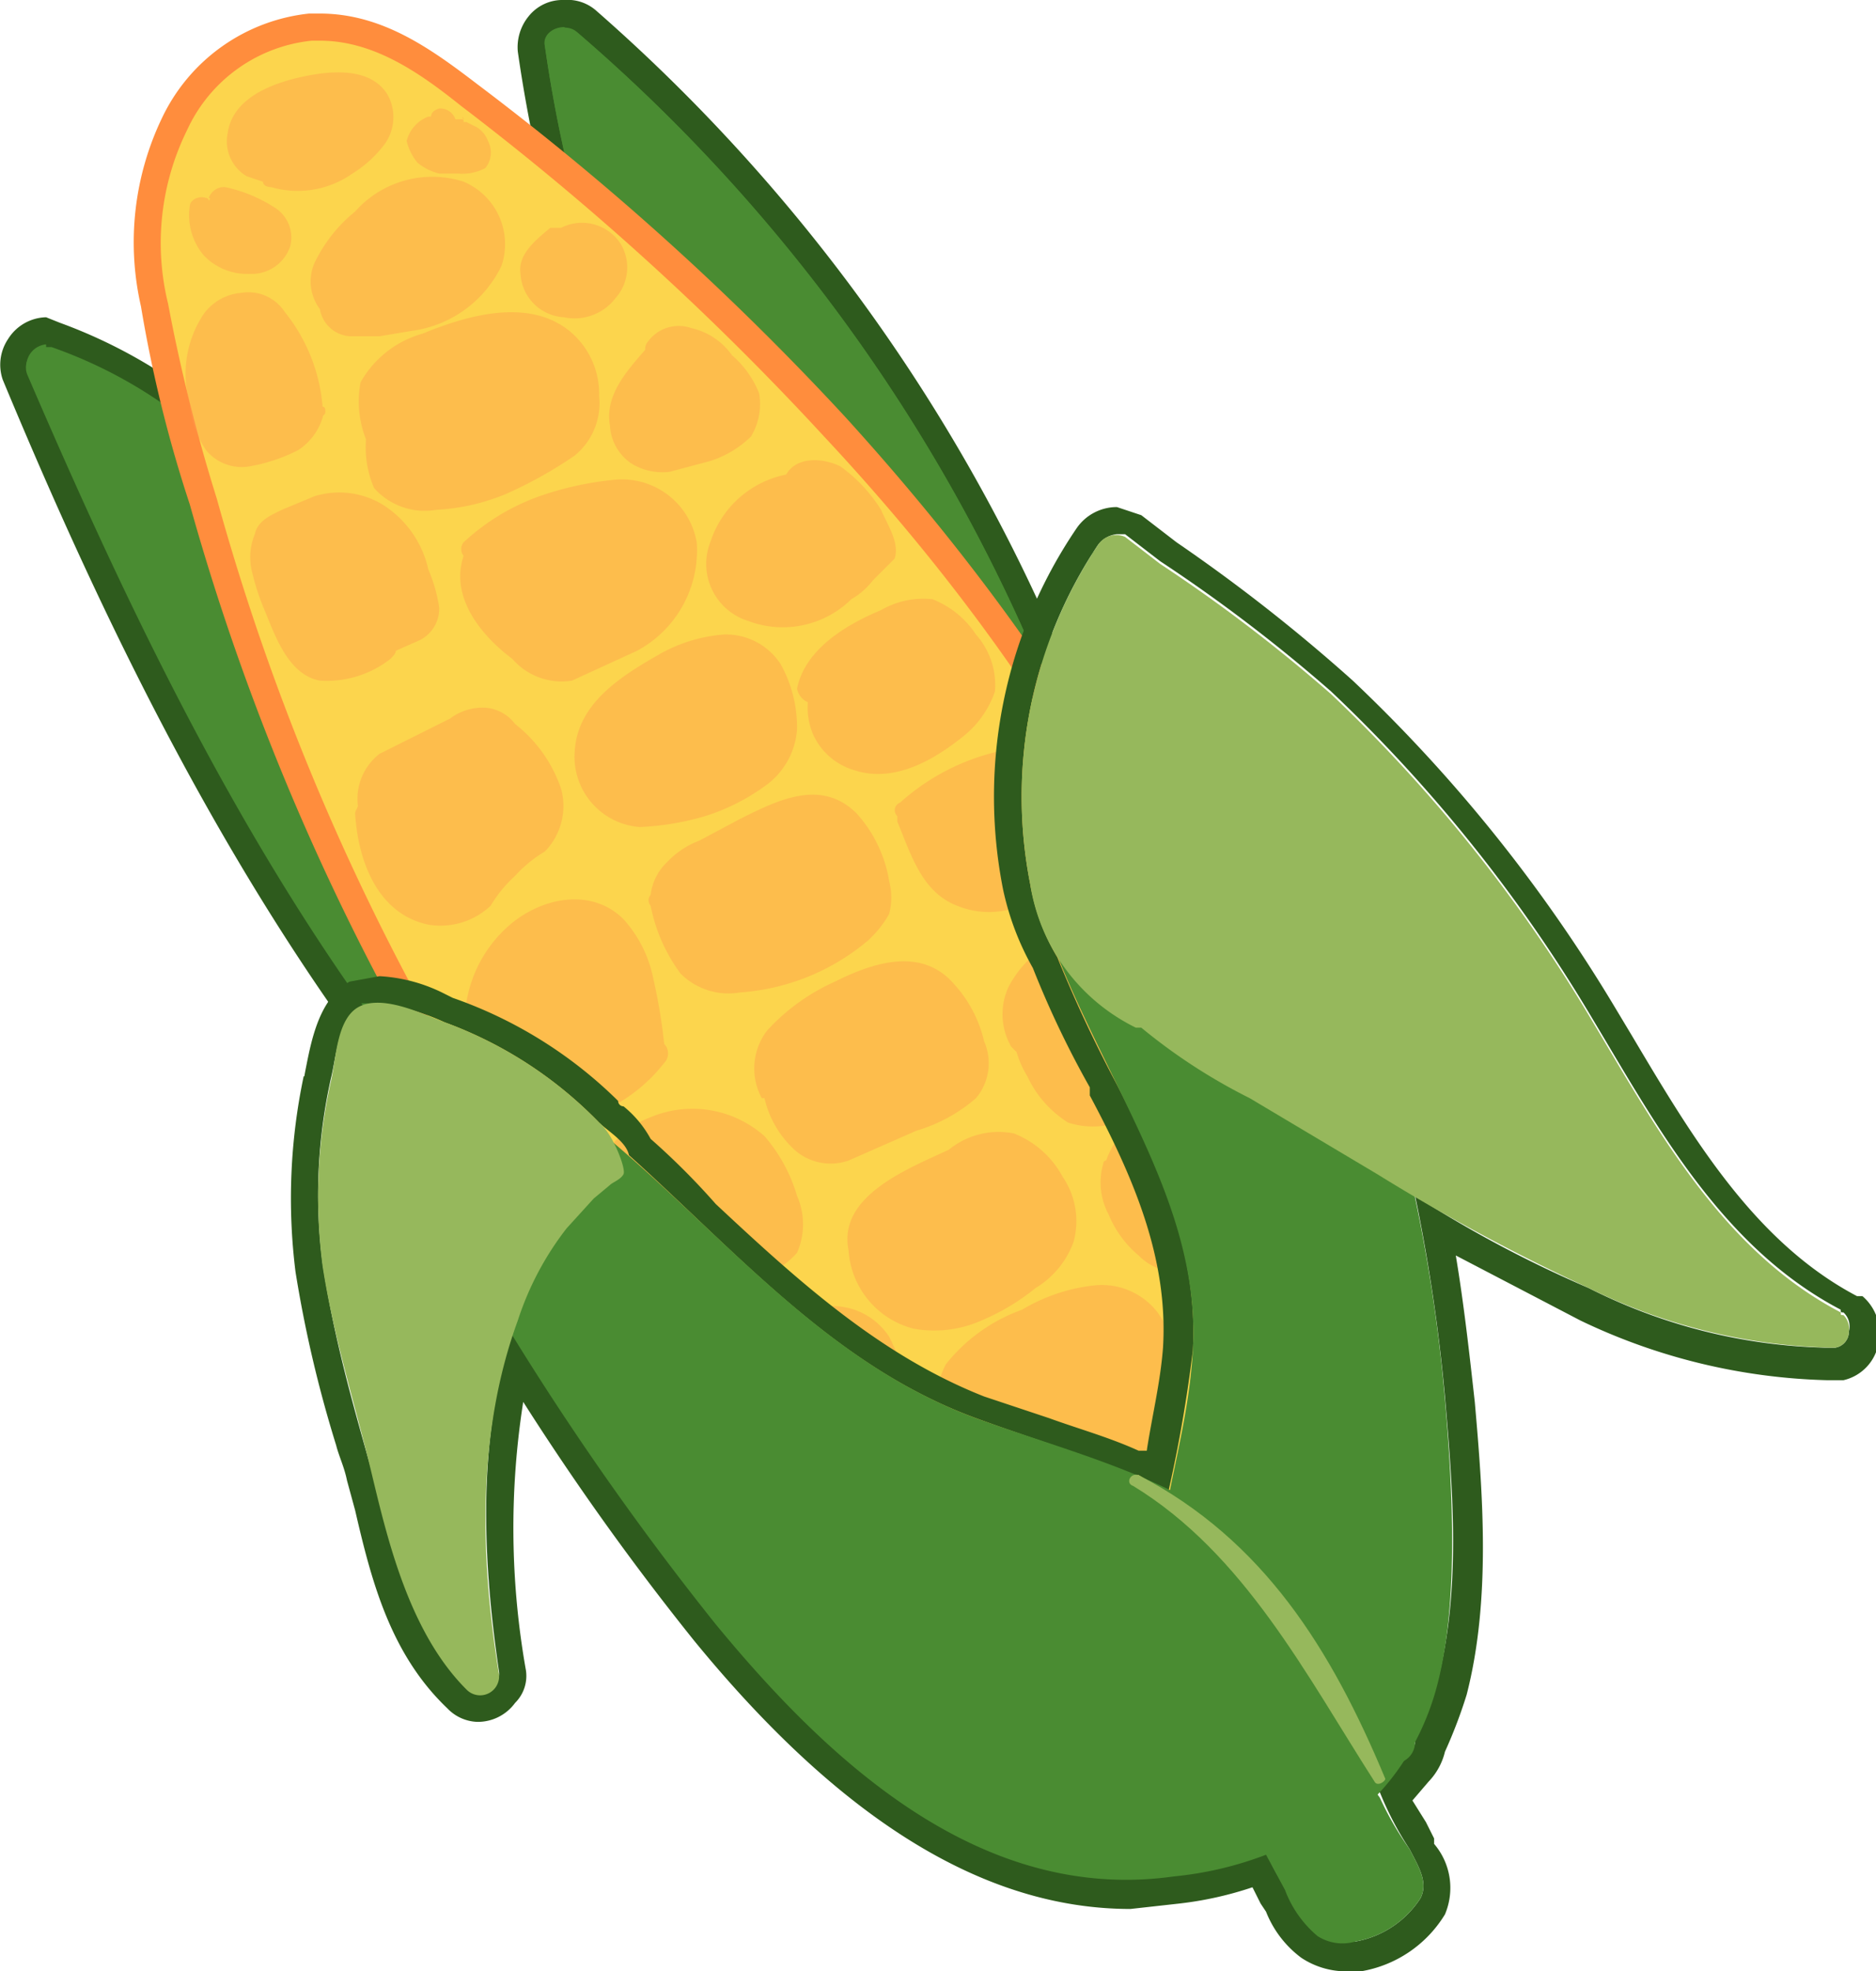 <svg xmlns="http://www.w3.org/2000/svg" viewBox="0 0 69.2 72.7"><g style="isolation:isolate"><g id="Layer_2" data-name="Layer 2"><g id="Layer_1-2" data-name="Layer 1"><path d="M26.5,51.1a1.1,1.1,0,0,1-.7-.3,58.2,58.2,0,0,1-7.4-6.7C10.2,35.1,4.8,23.8.6,14a1.1,1.1,0,0,1,.1-1.1,1.1,1.1,0,0,1,1-.6h.4a17.1,17.1,0,0,1,6.4,4.1c3.4,3.3,5.7,7.6,7.8,11.7a121.1,121.1,0,0,1,6.5,15.3,1.4,1.4,0,0,1,0,.9l1.9,2.4c.9.7,1.8,1.5,2.7,2.1a1.2,1.2,0,0,1,.4,1.3,1.4,1.4,0,0,1-1.3.9Z" style="fill:#4a8c32"/><path d="M1.7,12.8h.2a17.1,17.1,0,0,1,6.3,3.9c3.3,3.3,5.6,7.5,7.6,11.6a147,147,0,0,1,6.6,15.3.6.6,0,0,1-.3.7l2.2,2.7,2.8,2.2c.6.5.1,1.3-.6,1.3l-.4-.2a57.2,57.2,0,0,1-7.3-6.6c-8-8.7-13.2-19.3-17.8-30a.8.8,0,0,1,.7-1m0-1a1.7,1.7,0,0,0-1.4.8,1.7,1.7,0,0,0-.2,1.5C4.3,24.1,9.8,35.4,18,44.4a59.8,59.8,0,0,0,7.5,6.8,2.1,2.1,0,0,0,1,.4,2.1,2.1,0,0,0,1.8-1.3,1.7,1.7,0,0,0-.6-1.8c-.9-.6-1.7-1.3-2.7-2.1l-1.7-2a1.7,1.7,0,0,0,0-1A132.1,132.1,0,0,0,16.7,28,42.2,42.2,0,0,0,8.9,16.1a18.9,18.9,0,0,0-6.7-4.2Z" style="fill:#2e5b1d"/><path d="M40.2,33.3h-.6A33.3,33.3,0,0,1,34,29.6a.9.9,0,0,1-.7.3,1.2,1.2,0,0,1-.8-.4A53.4,53.4,0,0,1,19.6,1.8a1.6,1.6,0,0,1,.3-.9,1.5,1.5,0,0,1,.9-.4,1.6,1.6,0,0,1,.9.3A65.6,65.6,0,0,1,41.4,31.7a1.2,1.2,0,0,1-1.2,1.6Z" style="fill:#4a8c32"/><path d="M20.8,1l.5.2A63.1,63.1,0,0,1,40.9,31.9a.7.7,0,0,1-.7.9h-.3A25.9,25.9,0,0,1,34,28.9c-.2.3-.4.5-.7.5a.5.5,0,0,1-.4-.3A52,52,0,0,1,20.1,1.7c-.1-.4.3-.7.7-.7m0-1a1.6,1.6,0,0,0-1.3.6,1.8,1.8,0,0,0-.4,1.3,53.1,53.1,0,0,0,13,27.9,1.7,1.7,0,0,0,1.2.6l.7-.2a25.7,25.7,0,0,0,5.4,3.4l.8.2a2.1,2.1,0,0,0,1.4-.7,1.6,1.6,0,0,0,.2-1.5A65.4,65.4,0,0,0,22,.4,1.6,1.6,0,0,0,20.8,0Z" style="fill:#2e5b1d"/><path d="M22.4,43.7a147,147,0,0,0-6.6-15.3c-2-4.1-4.3-8.3-7.6-11.6a17.1,17.1,0,0,0-6.3-3.9.7.7,0,0,0-.9.9c4.6,10.7,9.8,21.3,17.8,30a57.2,57.2,0,0,0,7.3,6.6c.7.5,1.7-.5,1-1.1l-2.8-2.2-2.2-2.7A.6.6,0,0,0,22.4,43.7Z" style="fill:#4a8c32"/><path d="M21.3,1.2c-.4-.4-1.3-.1-1.2.5A52,52,0,0,0,32.9,29.1c.4.5.9.2,1.1-.2a25.9,25.9,0,0,0,5.9,3.8.7.7,0,0,0,1-.8A63.1,63.1,0,0,0,21.3,1.2Z" style="fill:#4a8c32"/><path d="M38.7,60.1a15.8,15.8,0,0,1-4.7-.7h-.5a1.1,1.1,0,0,1-.8-.3A71.7,71.7,0,0,1,20.9,46.5a90.8,90.8,0,0,1-13.4-28,48.7,48.7,0,0,1-1.8-7.3,10.4,10.4,0,0,1,.7-6.7A6.4,6.4,0,0,1,11.5,1h.3c2.1,0,3.9,1.2,5.5,2.5A108.3,108.3,0,0,1,30.8,15.7c8,8.7,13.3,17.9,15.8,27.4,1,3.7,2.5,9.4-.3,13.5-1.6,2.3-4.2,3.5-7.6,3.5Z" style="fill:#fcd54d"/><path d="M11.8,1.5c2,0,3.7,1.2,5.2,2.4A103.2,103.2,0,0,1,30.4,16.1c7.2,7.7,13,16.8,15.7,27.1,1.1,4,2.4,9.3-.2,13.1a8.4,8.4,0,0,1-7.2,3.3,17.8,17.8,0,0,1-4.7-.7H33A78,78,0,0,1,21.3,46.2,88,88,0,0,1,8,18.4a63.1,63.1,0,0,1-1.8-7.2,9.4,9.4,0,0,1,.7-6.4,5.7,5.7,0,0,1,4.6-3.3h.3m0-1h-.4A6.8,6.8,0,0,0,6,4.3a10.6,10.6,0,0,0-.8,7A48.7,48.7,0,0,0,7,18.6,89.4,89.4,0,0,0,20.5,46.7,69.9,69.9,0,0,0,32.4,59.6a1.5,1.5,0,0,0,1.1.4H34a19.5,19.5,0,0,0,4.7.6c3.6,0,6.4-1.3,8-3.7,3-4.3,1.4-10.1.4-14-2.5-9.5-7.9-18.7-15.9-27.5A102.5,102.5,0,0,0,17.6,3.1C15.9,1.8,14.1.5,11.8.5Z" style="fill:#ff8d3d"/><path d="M9.7,6.7c0,.1.1.2.3.2a3.5,3.5,0,0,0,3-.5,4.3,4.3,0,0,0,1.2-1.1,1.7,1.7,0,0,0,.1-1.8c-.6-1-2-.9-3-.7s-2.7.7-2.9,2.1a1.5,1.5,0,0,0,.7,1.6Z" style="fill:#ff994c;opacity:0.4;mix-blend-mode:multiply"/><path d="M12.9,12.4H14l1.2-.2a4.3,4.3,0,0,0,3.3-2.4,2.5,2.5,0,0,0-1.4-3.1,3.8,3.8,0,0,0-4,1.1,5.5,5.5,0,0,0-1.5,1.9,1.7,1.7,0,0,0,.2,1.7A1.2,1.2,0,0,0,12.9,12.4Z" style="fill:#ff994c;opacity:0.4;mix-blend-mode:multiply"/><path d="M13.5,16.2a3.8,3.8,0,0,0,.3,1.8,2.5,2.5,0,0,0,2.3.8,7.6,7.6,0,0,0,2.6-.6,15.7,15.7,0,0,0,2.5-1.4,2.5,2.5,0,0,0,.9-2.2A3,3,0,0,0,21,12.2c-1.5-1.2-3.7-.6-5.4.1a3.8,3.8,0,0,0-2.3,1.8A3.8,3.8,0,0,0,13.5,16.2Z" style="fill:#ff994c;opacity:0.4;mix-blend-mode:multiply"/><g style="opacity:0.4;mix-blend-mode:multiply"><path d="M21.1,25.1,23.5,24a4.2,4.2,0,0,0,2.2-4,2.8,2.8,0,0,0-3.1-2.3,11.8,11.8,0,0,0-2.7.6A8.1,8.1,0,0,0,17.1,20a.4.4,0,0,0,0,.5c-.5,1.5.6,2.9,1.8,3.8A2.4,2.4,0,0,0,21.1,25.1Z" style="fill:#ff994c"/></g><path d="M23.6,30.5a10,10,0,0,0,2.4-.4A7.6,7.6,0,0,0,28.2,29a2.8,2.8,0,0,0,1.2-2.1,4.8,4.8,0,0,0-.6-2.4,2.4,2.4,0,0,0-2.1-1.1,5.7,5.7,0,0,0-2.5.8c-1.4.8-2.9,1.8-3,3.5h0A2.6,2.6,0,0,0,23.6,30.5Z" style="fill:#ff994c;opacity:0.4;mix-blend-mode:multiply"/><path d="M27.3,30.2l-1.5.8a3.2,3.2,0,0,0-1.2.8A2,2,0,0,0,24,33a.3.3,0,0,0,0,.4,6.2,6.2,0,0,0,1.1,2.5,2.5,2.5,0,0,0,2.2.7A8.2,8.2,0,0,0,32,34.7a3.9,3.9,0,0,0,.8-1,2.4,2.4,0,0,0,0-1.2A4.9,4.9,0,0,0,31.6,30C30.3,28.7,28.7,29.5,27.3,30.2Z" style="fill:#ff994c;opacity:0.4;mix-blend-mode:multiply"/><path d="M29.2,42.3a2,2,0,0,0,2.1.5l2.5-1.1A5.9,5.9,0,0,0,36,40.5a2,2,0,0,0,.3-2.1,4.7,4.7,0,0,0-1.1-2.1c-1.2-1.4-3-.8-4.4-.1A7.6,7.6,0,0,0,28.3,38a2.3,2.3,0,0,0-.2,2.5h.1A3.7,3.7,0,0,0,29.2,42.3Z" style="fill:#ff994c;opacity:0.4;mix-blend-mode:multiply"/><path d="M33.7,49a4.3,4.3,0,0,0,2.5-.3,8.2,8.2,0,0,0,2-1.2,3.3,3.3,0,0,0,1.4-1.7,2.9,2.9,0,0,0-.4-2.4,3.5,3.5,0,0,0-1.8-1.6,2.9,2.9,0,0,0-2.4.6c-1.5.7-4.1,1.7-3.7,3.7A3.2,3.2,0,0,0,33.7,49Z" style="fill:#ff994c;opacity:0.4;mix-blend-mode:multiply"/><path d="M40.4,47.4a6.6,6.6,0,0,0-2.7.9,6.3,6.3,0,0,0-2.8,2,2.3,2.3,0,0,0-.3,1.1.6.6,0,0,0-.1.4,3.5,3.5,0,0,0,.6,1.4A5.8,5.8,0,0,0,37.4,55a4.2,4.2,0,0,0,2.7.1,4.6,4.6,0,0,0,2.3-1.8,3.9,3.9,0,0,0,.3-4.9A2.6,2.6,0,0,0,40.4,47.4Z" style="fill:#ff994c;opacity:0.4;mix-blend-mode:multiply"/><path d="M15.4,6a2,2,0,0,0,.8.4h.7a1.8,1.8,0,0,0,1-.2A.9.9,0,0,0,18,5.2a1,1,0,0,0-.4-.5l-.4-.2h-.1c0-.1,0-.1-.1-.1h-.2a.6.6,0,0,0-.6-.4q-.3.1-.3.3h-.1A1.3,1.3,0,0,0,15,5.2,2,2,0,0,0,15.4,6Zm1.5-1.9Z" style="fill:#ff994c;opacity:0.4;mix-blend-mode:multiply"/><path d="M17.1,4.4h0C17,4.3,17.1,4.3,17.1,4.4Z" style="fill:#ff994c;opacity:0.4;mix-blend-mode:multiply"/><path d="M19.2,10.1a1.7,1.7,0,0,0,1.6,1.6,1.9,1.9,0,0,0,1.9-.7,1.7,1.7,0,0,0,.2-2,1.7,1.7,0,0,0-2.2-.6h-.4C19.7,8.9,19.1,9.4,19.2,10.1Z" style="fill:#ff994c;opacity:0.4;mix-blend-mode:multiply"/><path d="M23.9,12.6a.4.4,0,0,0-.1.3c-.7.8-1.5,1.7-1.3,2.8a1.8,1.8,0,0,0,.8,1.4,2.2,2.2,0,0,0,1.4.3l1.5-.4a3.8,3.8,0,0,0,1.5-.9,2.3,2.3,0,0,0,.3-1.6,3.6,3.6,0,0,0-1-1.4,2.5,2.5,0,0,0-1.5-1A1.4,1.4,0,0,0,23.9,12.6Z" style="fill:#ff994c;opacity:0.4;mix-blend-mode:multiply"/><path d="M29,17.5A3.7,3.7,0,0,0,26.2,20a2.2,2.2,0,0,0,1.4,2.9,3.6,3.6,0,0,0,3.8-.8,2.7,2.7,0,0,0,.8-.7l.8-.8c.2-.6-.3-1.3-.5-1.8A5.7,5.7,0,0,0,31,17.2C30.4,16.9,29.4,16.8,29,17.5Z" style="fill:#ff994c;opacity:0.4;mix-blend-mode:multiply"/><path d="M32.5,22.5c-1.2.5-2.8,1.4-3.1,2.9a.7.7,0,0,0,.4.5,2.5,2.5,0,0,0,.2,1.2,2.4,2.4,0,0,0,1.5,1.3c1.5.5,3-.4,4.1-1.3a3.6,3.6,0,0,0,1.1-1.6,2.8,2.8,0,0,0-.7-2.1,3.4,3.4,0,0,0-1.6-1.3A3.1,3.1,0,0,0,32.5,22.5Z" style="fill:#ff994c;opacity:0.4;mix-blend-mode:multiply"/><path d="M39.2,27.9a2.3,2.3,0,0,0-1.8-.3,8.2,8.2,0,0,0-4.2,2,.3.3,0,0,0-.1.5v.2c.5,1.2.9,2.6,2.2,3.1a3.1,3.1,0,0,0,3.3-.6,4.1,4.1,0,0,0,1.2-3.2A2.2,2.2,0,0,0,39.2,27.9Z" style="fill:#ff994c;opacity:0.4;mix-blend-mode:multiply"/><path d="M39.4,41.4a3,3,0,0,0,2.1-.1,4.4,4.4,0,0,0,2-1.3,2.2,2.2,0,0,0-.1-2.1,9.2,9.2,0,0,0-.9-2.3c-.4-.6-.8-1.3-1.6-1.4a3.5,3.5,0,0,0-2,.5,4,4,0,0,0-1.7,1.7,2.4,2.4,0,0,0,.1,2.2l.2.2a3.6,3.6,0,0,0,.4.9A4,4,0,0,0,39.4,41.4Z" style="fill:#ff994c;opacity:0.4;mix-blend-mode:multiply"/><path d="M44.2,40.7a4.6,4.6,0,0,0-2.3.6,3.3,3.3,0,0,0-1.1,1.5.1.1,0,0,0-.1.1,2.5,2.5,0,0,0,.2,1.9A3.9,3.9,0,0,0,42,46.3c1,1,2.4.6,3.6.1a2.4,2.4,0,0,0,1.5-1.3,2.8,2.8,0,0,0,0-2,3,3,0,0,0-.4-1,2.3,2.3,0,0,0-.5-1A2.9,2.9,0,0,0,44.2,40.7Z" style="fill:#ff994c;opacity:0.4;mix-blend-mode:multiply"/><path d="M30.3,48.2a3.3,3.3,0,0,0-1.3.4,2.9,2.9,0,0,0-1.3.8,2,2,0,0,0,.1,1.7,4.8,4.8,0,0,0,.8,1.8.5.5,0,0,0,.8-.1l.8.3v.4a.7.7,0,0,0,.6.3,3.6,3.6,0,0,0,2.7-1.5,2,2,0,0,0-.1-1.5,9.4,9.4,0,0,0-.6-1.5A2.5,2.5,0,0,0,30.3,48.2Z" style="fill:#ff994c;opacity:0.4;mix-blend-mode:multiply"/><path d="M28.5,46.9a3.1,3.1,0,0,0,.9-.7,2.6,2.6,0,0,0,0-2.1,5.9,5.9,0,0,0-1.2-2.2,4,4,0,0,0-4.2-.7,3.4,3.4,0,0,0-2.2,3.4,4.9,4.9,0,0,0,.8,2.1,3.6,3.6,0,0,0,.7,1,1.3,1.3,0,0,0,.9.7c0,.1.1,0,.2,0s.2.2.4.1l2.5-.9Z" style="fill:#ff994c;opacity:0.4;mix-blend-mode:multiply"/><path d="M19.8,41.5H20a6,6,0,0,0,4.5-2.3.5.5,0,0,0,0-.7h0a20,20,0,0,0-.4-2.4A4.6,4.6,0,0,0,23,33.9c-1.2-1.2-3.1-.8-4.3.3a4.8,4.8,0,0,0-1.5,4.3,4.8,4.8,0,0,0,.7,2.3,1.7,1.7,0,0,0,1,.6c.1.2.4.4.6.2Z" style="fill:#ff994c;opacity:0.4;mix-blend-mode:multiply"/><path d="M18.1,33.4a4.8,4.8,0,0,1,.9-1.1,4.8,4.8,0,0,1,1.1-.9,2.4,2.4,0,0,0,.6-2.3A5.1,5.1,0,0,0,19,26.7a1.5,1.5,0,0,0-1.1-.6,2,2,0,0,0-1.3.4L14,27.8a2.1,2.1,0,0,0-.8,1.9c0,.1-.1.2-.1.3.1,1.7.8,3.7,2.7,4.1A2.7,2.7,0,0,0,18.1,33.4Z" style="fill:#ff994c;opacity:0.4;mix-blend-mode:multiply"/><path d="M14.4,24.3c.1-.1.2-.2.2-.3l.9-.4a1.3,1.3,0,0,0,.7-1.2,5.7,5.7,0,0,0-.4-1.4,3.8,3.8,0,0,0-1.7-2.4,3.1,3.1,0,0,0-2.5-.3l-1.2.5c-.4.2-.9.4-1,.9a2.2,2.2,0,0,0-.1,1.4,8.8,8.8,0,0,0,.5,1.5c.4,1,.9,2.3,2,2.5A3.8,3.8,0,0,0,14.4,24.3Z" style="fill:#ff994c;opacity:0.4;mix-blend-mode:multiply"/><path d="M9.2,17.2a6.4,6.4,0,0,0,1.8-.6,2.2,2.2,0,0,0,.9-1.2c0-.1.1-.1.1-.2h0c0-.1,0-.2-.1-.2a6.4,6.4,0,0,0-1.4-3.5,1.6,1.6,0,0,0-1.6-.7,1.9,1.9,0,0,0-1.4.8A4,4,0,0,0,7,14.9a3.5,3.5,0,0,0,.6,1.7A1.7,1.7,0,0,0,9.2,17.2Z" style="fill:#ff994c;opacity:0.4;mix-blend-mode:multiply"/><path d="M9.2,10.1a1.5,1.5,0,0,0,1.5-1,1.3,1.3,0,0,0-.5-1.4,5.4,5.4,0,0,0-1.9-.8.6.6,0,0,0-.6.4s.1,0,0,.1a.1.1,0,0,0-.1-.1c-.3-.1-.6.1-.6.3a2.3,2.3,0,0,0,.5,1.8A2.2,2.2,0,0,0,9.2,10.1Z" style="fill:#ff994c;opacity:0.4;mix-blend-mode:multiply"/><path d="M41.2,19.7h.3l1.3,1a58.2,58.2,0,0,1,6.3,4.8,55.7,55.7,0,0,1,9.6,12c2.4,4,4.8,8.5,9.2,10.8h0c0,.1,0,.1.1.1a.7.7,0,0,1,.2.7.6.6,0,0,1-.5.6h-.4a20.4,20.4,0,0,1-8.7-2.2,43.8,43.8,0,0,1-6.4-3.4,66.2,66.2,0,0,1,1.1,7.4c.3,3.5.6,7.2-.3,10.6a11.9,11.9,0,0,1-.8,2,.7.7,0,0,1-.4.7,6.4,6.4,0,0,1-1,1.3h.1A11.8,11.8,0,0,0,52,68.2c.3.6.7,1.2.4,1.8A3.6,3.6,0,0,1,50,71.6h-.4a1.7,1.7,0,0,1-1-.3,4.1,4.1,0,0,1-1.2-1.7,8.3,8.3,0,0,1-.7-1.3,13,13,0,0,1-3.4.8l-1.6.2c-6.3,0-11.5-4.8-15.3-9.5a102.3,102.3,0,0,1-7.5-10.7c-1.3,4-1.1,8.4-.5,12.5.1.5-.4.8-.8.8l-.4-.2c-2.1-2.1-2.7-5.2-3.5-8s-1.4-5-1.8-7.6a19.6,19.6,0,0,1,.3-6.8c.2-.8.3-2.3,1.1-2.8H14a8.4,8.4,0,0,1,2.4.7,15.2,15.2,0,0,1,5.7,3.7c.3.3,1,.7,1.1,1.2,4,3.6,7.6,7.8,12.8,9.7,1.9.7,3.9,1.3,5.8,2.1H42l.5.3.6.3a51.6,51.6,0,0,0,.9-5.2c.2-3.6-1.2-6.7-2.8-9.8A49.6,49.6,0,0,1,39,35.3a7.9,7.9,0,0,1-1-2.7,16.7,16.7,0,0,1,2.5-12.5,1,1,0,0,1,.7-.4m0-1a1.8,1.8,0,0,0-1.5.8A17.6,17.6,0,0,0,37,32.8a10.2,10.2,0,0,0,1.1,2.9,35.5,35.5,0,0,0,2.1,4.4v.3c1.6,3,2.9,6,2.7,9.3-.1,1.3-.4,2.5-.6,3.8H42c-1.1-.5-2.2-.8-3.3-1.2l-2.4-.8c-3.8-1.5-6.8-4.2-9.9-7.1A26.6,26.6,0,0,0,24,42a4,4,0,0,0-1-1.2.2.2,0,0,1-.2-.2,16.3,16.3,0,0,0-6.1-3.8l-.4-.2A6,6,0,0,0,14,36l-1.1.2c-1.1.6-1.4,2.1-1.6,3.1s0,.3-.1.4a21.8,21.8,0,0,0-.3,7.2,45.8,45.8,0,0,0,1.5,6.4c.1.4.3.8.4,1.3l.3,1.1c.6,2.6,1.3,5.3,3.4,7.3a1.6,1.6,0,0,0,1.1.5,1.7,1.7,0,0,0,1.4-.7,1.4,1.4,0,0,0,.4-1.2,30,30,0,0,1-.1-9.9,98.8,98.8,0,0,0,6.3,8.8c5.4,6.6,10.7,9.9,16.1,9.9l1.8-.2a13.1,13.1,0,0,0,2.7-.6h0l.3.6.2.3A3.9,3.9,0,0,0,48,72.2a3,3,0,0,0,1.6.5h.6a4.5,4.5,0,0,0,3.1-2.1,2.5,2.5,0,0,0-.4-2.6v-.2l-.3-.6-.5-.8.6-.7a2.4,2.4,0,0,0,.6-1.1,18,18,0,0,0,.8-2.1c.9-3.5.6-7.4.3-10.8-.2-1.8-.4-3.6-.7-5.4l4.6,2.4a22.3,22.3,0,0,0,9.1,2.2h.6a1.7,1.7,0,0,0,1.3-1.4,1.8,1.8,0,0,0-.6-1.7h-.2c-3.8-2-6.1-5.9-8.3-9.6l-.6-1a56.6,56.6,0,0,0-9.7-12.1A63.5,63.5,0,0,0,43.4,20l-1.3-1-.9-.3Z" style="fill:#2e5b1d"/><path d="M41.6,20.4a.8.8,0,0,0-1.3,0c-1.4,3.1-2.7,6.5-2.5,9.9s1.9,6.6,3.4,9.7,3,6.2,2.8,9.8-1.6,6.6-1.2,9.9,1.8,6.2,4.8,7l-1.1.2c-.9.1-.8,1.5.1,1.4,3.3-.3,5.6-3.1,6.4-6.1s.6-7.1.3-10.6a62.3,62.3,0,0,0-5.5-20.7A58,58,0,0,0,41.6,20.4Z" style="fill:#4a8c32"/><path d="M45.6,56.4c-2.9-2.1-6.3-2.9-9.6-4.1-5.7-2.1-9.4-6.9-13.9-10.6a18.6,18.6,0,0,0-8.3-4.4c-.7-.2-1,.5-.8,1A106.8,106.8,0,0,0,26.4,59.9c4.2,5.1,9.8,10.3,16.9,9.3a13,13,0,0,0,3.4-.8l.7,1.3a4.1,4.1,0,0,0,1.2,1.7,1.7,1.7,0,0,0,1.4.2A3.6,3.6,0,0,0,52.4,70c.3-.6-.1-1.2-.4-1.8a11.8,11.8,0,0,1-1.1-1.9l-.5-.7.6-.8c.5.6,1.5-.1,1.1-.9A19.6,19.6,0,0,0,45.6,56.4Z" style="fill:#4a8c32"/><path d="M22.1,41.4a15.2,15.2,0,0,0-5.7-3.7c-.8-.3-2.2-1-3.1-.6s-.9,2-1.1,2.8a19.6,19.6,0,0,0-.3,6.8c.4,2.6,1.2,5.1,1.8,7.6s1.4,5.9,3.5,8a.7.7,0,0,0,1.2-.6c-.7-4.3-.8-8.9.7-13a11.1,11.1,0,0,1,1.8-3.4l1-1.1.6-.5c.1-.1.4-.2.5-.4S22.6,41.8,22.1,41.4Z" style="fill:#96b85c"/><path d="M68,48.5c-.1,0-.1,0-.1-.1h0c-4.4-2.3-6.8-6.8-9.2-10.8a55.7,55.7,0,0,0-9.6-12,58.2,58.2,0,0,0-6.3-4.8l-1.3-1a.8.8,0,0,0-1,.3A16.7,16.7,0,0,0,38,32.6a7.1,7.1,0,0,0,3.9,5.3h.2a21.1,21.1,0,0,0,4,2.6l4.7,2.8a72.9,72.9,0,0,0,7.8,4.2,21.3,21.3,0,0,0,8.9,2.2h.2a.6.6,0,0,0,.5-.6A.7.7,0,0,0,68,48.5Z" style="fill:#96b85c"/><path d="M42,54.4c-.3-.1-.5.3-.2.4,4.1,2.5,6.4,7,8.9,10.9.1.2.4,0,.4-.1C49.1,60.8,46.6,56.8,42,54.4Z" style="fill:#96b85c"/></g></g></g></svg>